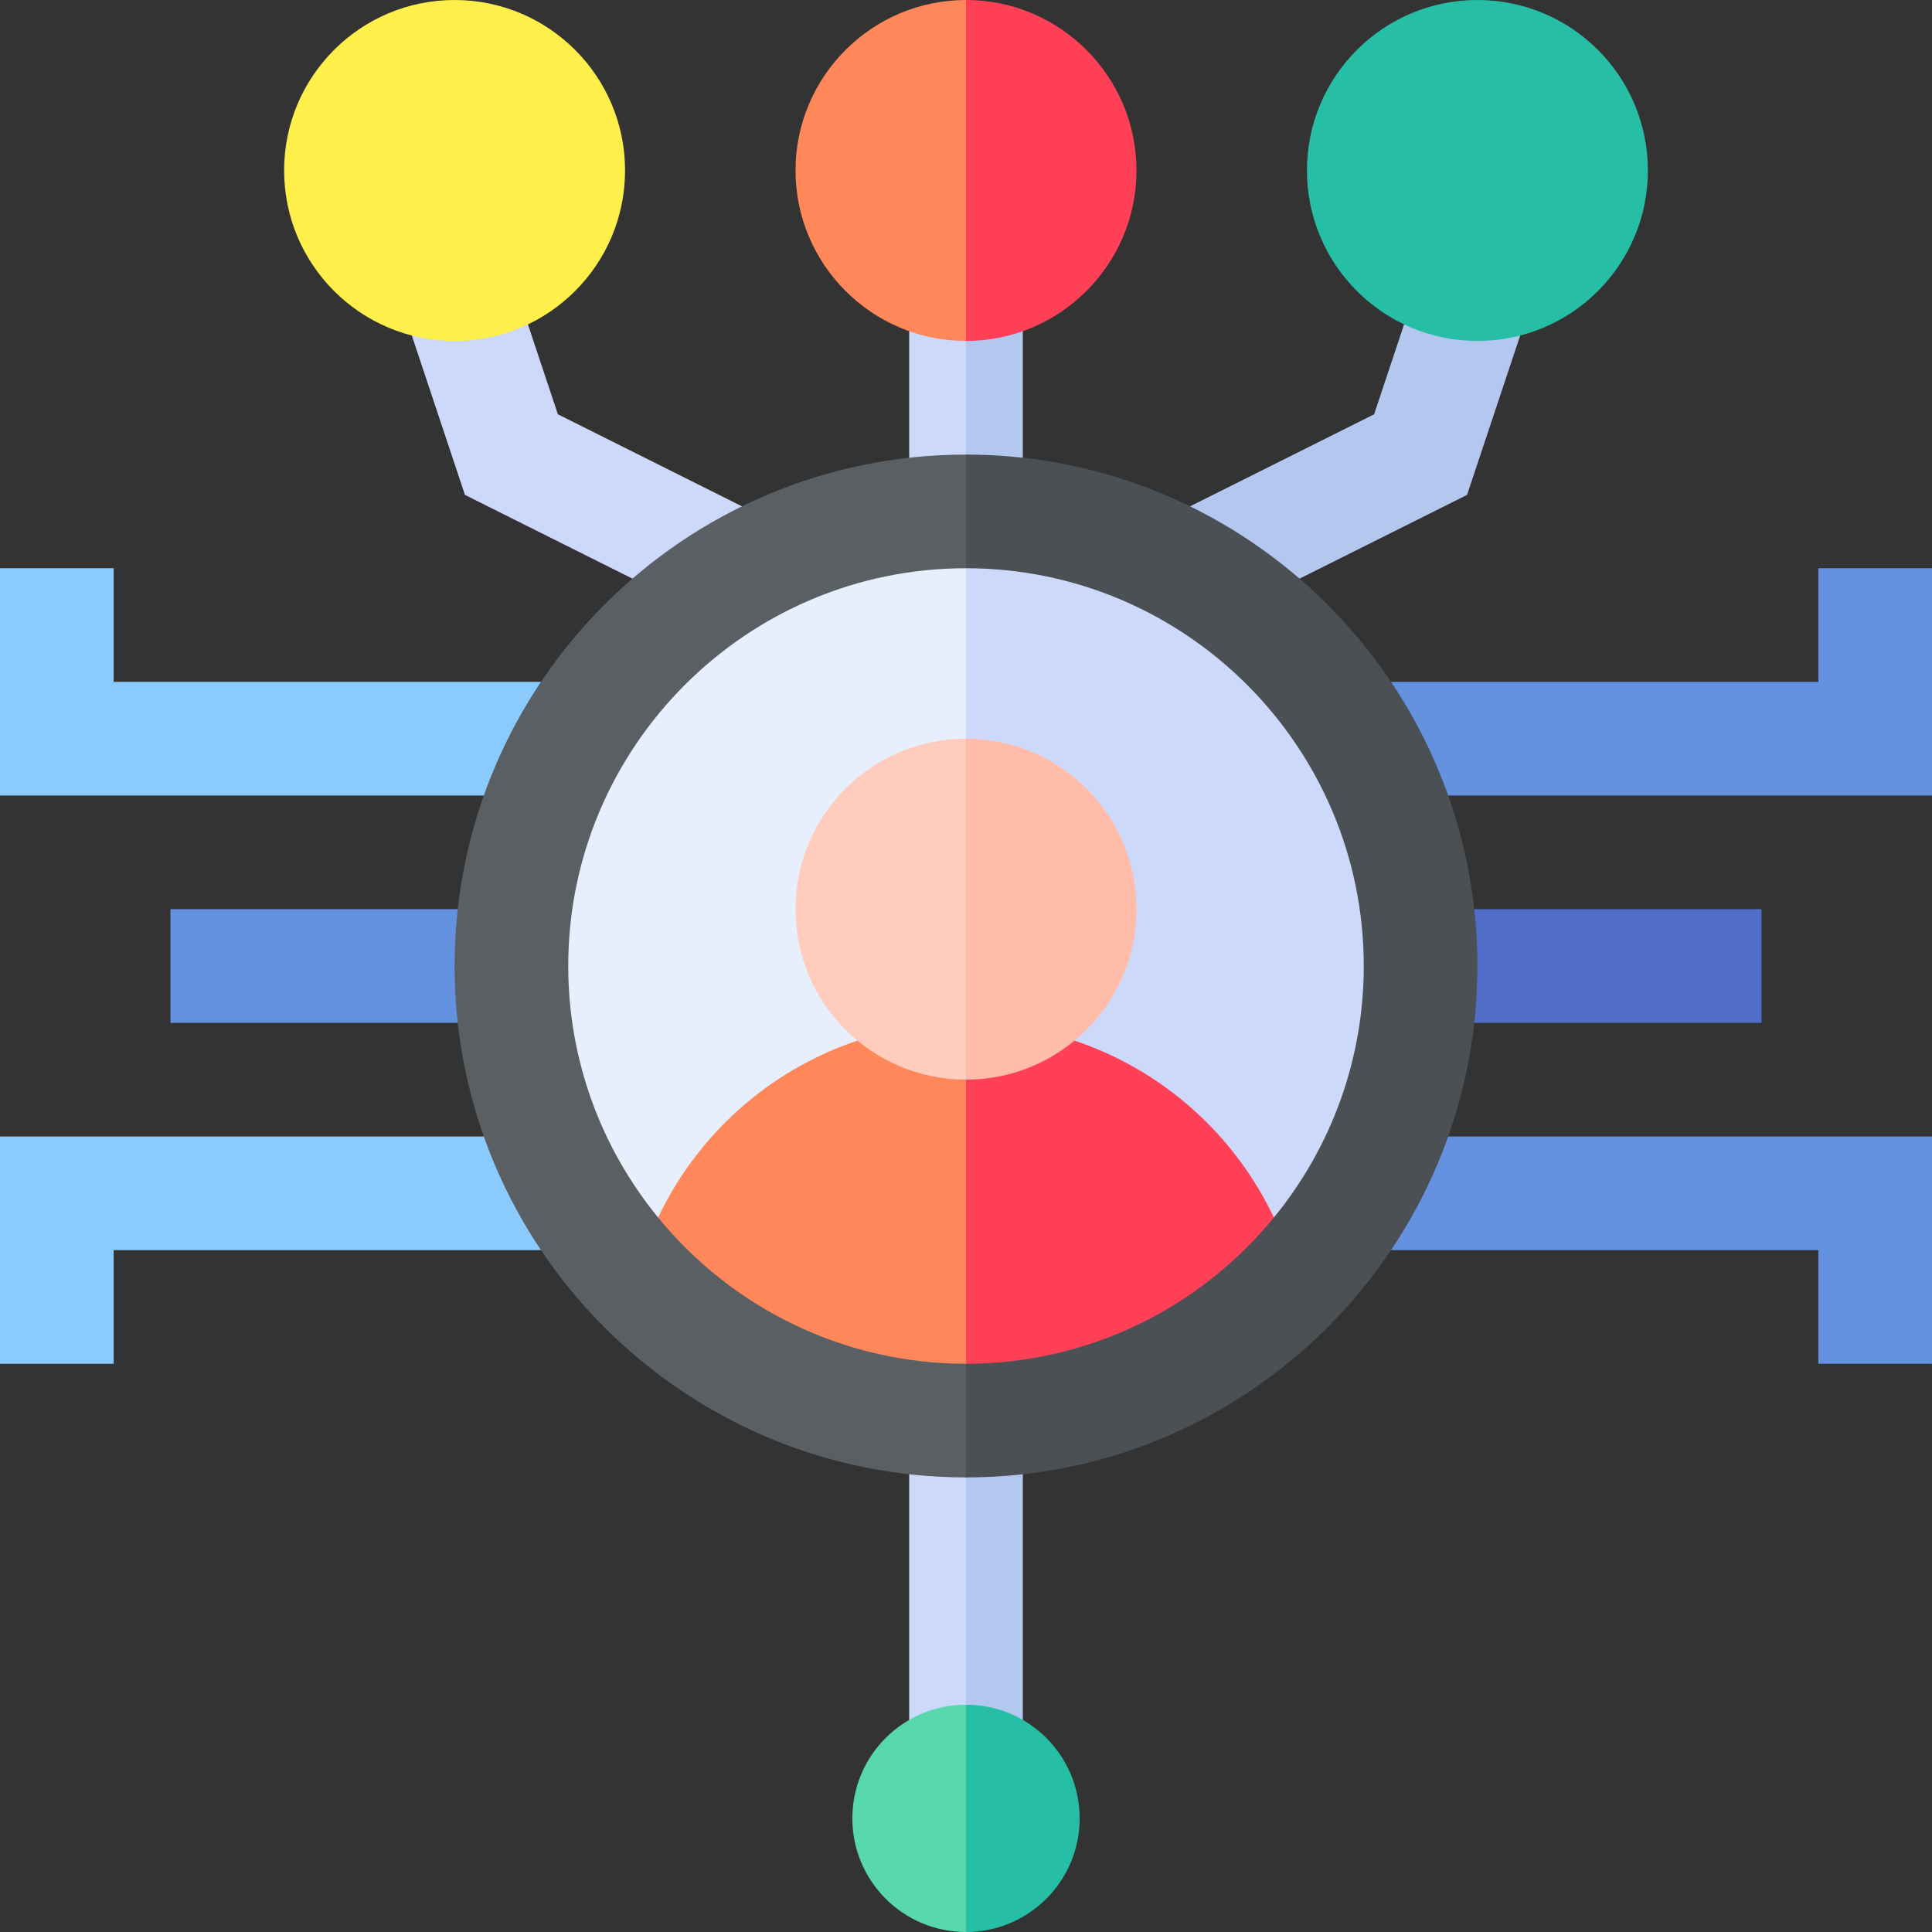 <svg id="Capa_1" enable-background="new 0 0 510 510" height="512" viewBox="0 0 510 510" width="512" xmlns="http://www.w3.org/2000/svg"><rect x="0" y="0" width="510" height="510" fill="#333333" stroke="none"/><g><path d="m370.648 85.619c-2.768 8.304-5.146 15.439-7.914 23.743-15.441 7.721-33.157 16.579-48.598 24.299l4.197 17.839 24.714 1.247c14.053-7.026 30.166-15.083 44.219-22.109 4.458-13.372 9.567-28.701 14.024-42.073l-16.29-9.732z" fill="#b3c7ef"/><path d="m147.266 109.362c-2.768-8.304-5.146-15.439-7.914-23.743l-16.352-5.786-14.29 8.731c4.457 13.372 9.567 28.701 14.024 42.073 14.053 7.026 30.166 15.083 44.219 22.109l28.911-1.746v-17.339c-15.442-7.72-33.158-16.578-48.598-24.299z" fill="#cdd9fb"/><path d="m240 87.42v33.418l7.488 14.162 7.512-15 8-15-8-15c-2.594 0-5.136-14.574-7.61-15z" fill="#cdd9fb"/><path d="m270 87.42-7.39-12.42-7.61 15v30l7.512 15 7.488-14.162c0-11.688 0-21.731 0-33.418z" fill="#b3c7ef"/><path d="m240 389.162v64.861l7.234 9.839 7.766-13.862c0-7.259 0-52.693 0-60-2.521 0-5.025-10.86-7.512-11z" fill="#cdd9fb"/><path d="m270 389.162-7.488-10.164-7.512 11.002v60l7.766 13.833 7.234-9.81c0-17.577 0-54.507 0-64.861z" fill="#b3c7ef"/><path d="m389.162 240-14.162 15 14.162 15h75.838c0-10.492 0-19.508 0-30-20.361 0-63.495 0-75.838 0z" fill="#506dc7"/><path d="m480 180c-30.293 0-94.443 0-112.806 0l-7.194 14.528 22.278 15.472h127.722c0-7.259 0-52.693 0-60-10.492 0-19.508 0-30 0z" fill="#6492e0"/><path d="m367.194 330h112.806v30h30c0-7.259 0-52.693 0-60-15.442 0-112.177 0-127.722 0l-22.278 15.472z" fill="#6492e0"/><circle cx="390" cy="45" fill="#26bfa6" r="45"/><circle cx="120" cy="45" fill="#ffef4a" r="45"/><path d="m210 45c0 24.812 20.186 45 45 45l15-45-15-45c-24.813 0-45 20.187-45 45z" fill="#ff8759"/><path d="m300 45c0-24.812-20.186-45-45-45v90c24.812 0 45-20.186 45-45z" fill="#ff4057"/><path d="m120.838 240c-20.361 0-63.496 0-75.838 0v30h75.838l14.162-15z" fill="#6492e0"/><path d="m30 180c0-10.492 0-19.508 0-30-10.492 0-19.508 0-30 0v60h127.722l22.278-15.472-7.194-14.528c-30.293 0-94.443 0-112.806 0z" fill="#8bcafc"/><path d="m0 300v60h30c0-10.492 0-19.508 0-30h112.806l7.194-14.528-22.278-15.472c-15.443 0-112.177 0-127.722 0z" fill="#8bcafc"/><path d="m120 255c0 74.438 60.559 135 135 135l15-135-15-135c-74.438 0-135 60.559-135 135z" fill="#5a5f64"/><path d="m390 255c0-74.438-60.559-135-135-135v270c74.437 0 135-60.559 135-135z" fill="#4b5055"/><path d="m150 255c0 24.424 8.422 47.702 23.72 66.395l52.624-46.699 28.656-79.696 15-22.5-15-22.5c-57.896 0-105 47.102-105 105z" fill="#e6effb"/><path d="m283.656 274.696 52.624 46.699c15.285-18.677 23.72-41.951 23.72-66.395 0-57.895-47.101-105-105-105v45z" fill="#cdd9fb"/><path d="m226.344 274.696c-23.696 7.959-42.352 25.094-52.624 46.699 19.867 24.276 49.464 38.605 81.28 38.605l15-37.5-15-37.5z" fill="#ff8759"/><path d="m336.28 321.395c-10.42-21.917-29.247-38.847-52.624-46.699l-28.656 10.304v75c31.75 0 61.371-14.277 81.28-38.605z" fill="#ff4057"/><path d="m210 240c0 24.852 20.146 45 45 45l15-45-15-45c-24.852 0-45 20.146-45 45z" fill="#ffccbd"/><path d="m300 240c0-24.852-20.147-45-45-45v90c24.852 0 45-20.147 45-45z" fill="#ffbda9"/><path d="m225 480c0 16.568 13.431 30 30 30l8.166-30-8.166-30c-16.568 0-30 13.431-30 30z" fill="#57d9ad"/><path d="m285 480c0-16.568-13.431-30-30-30v60c16.568 0 30-13.431 30-30z" fill="#26bfa6"/></g></svg>